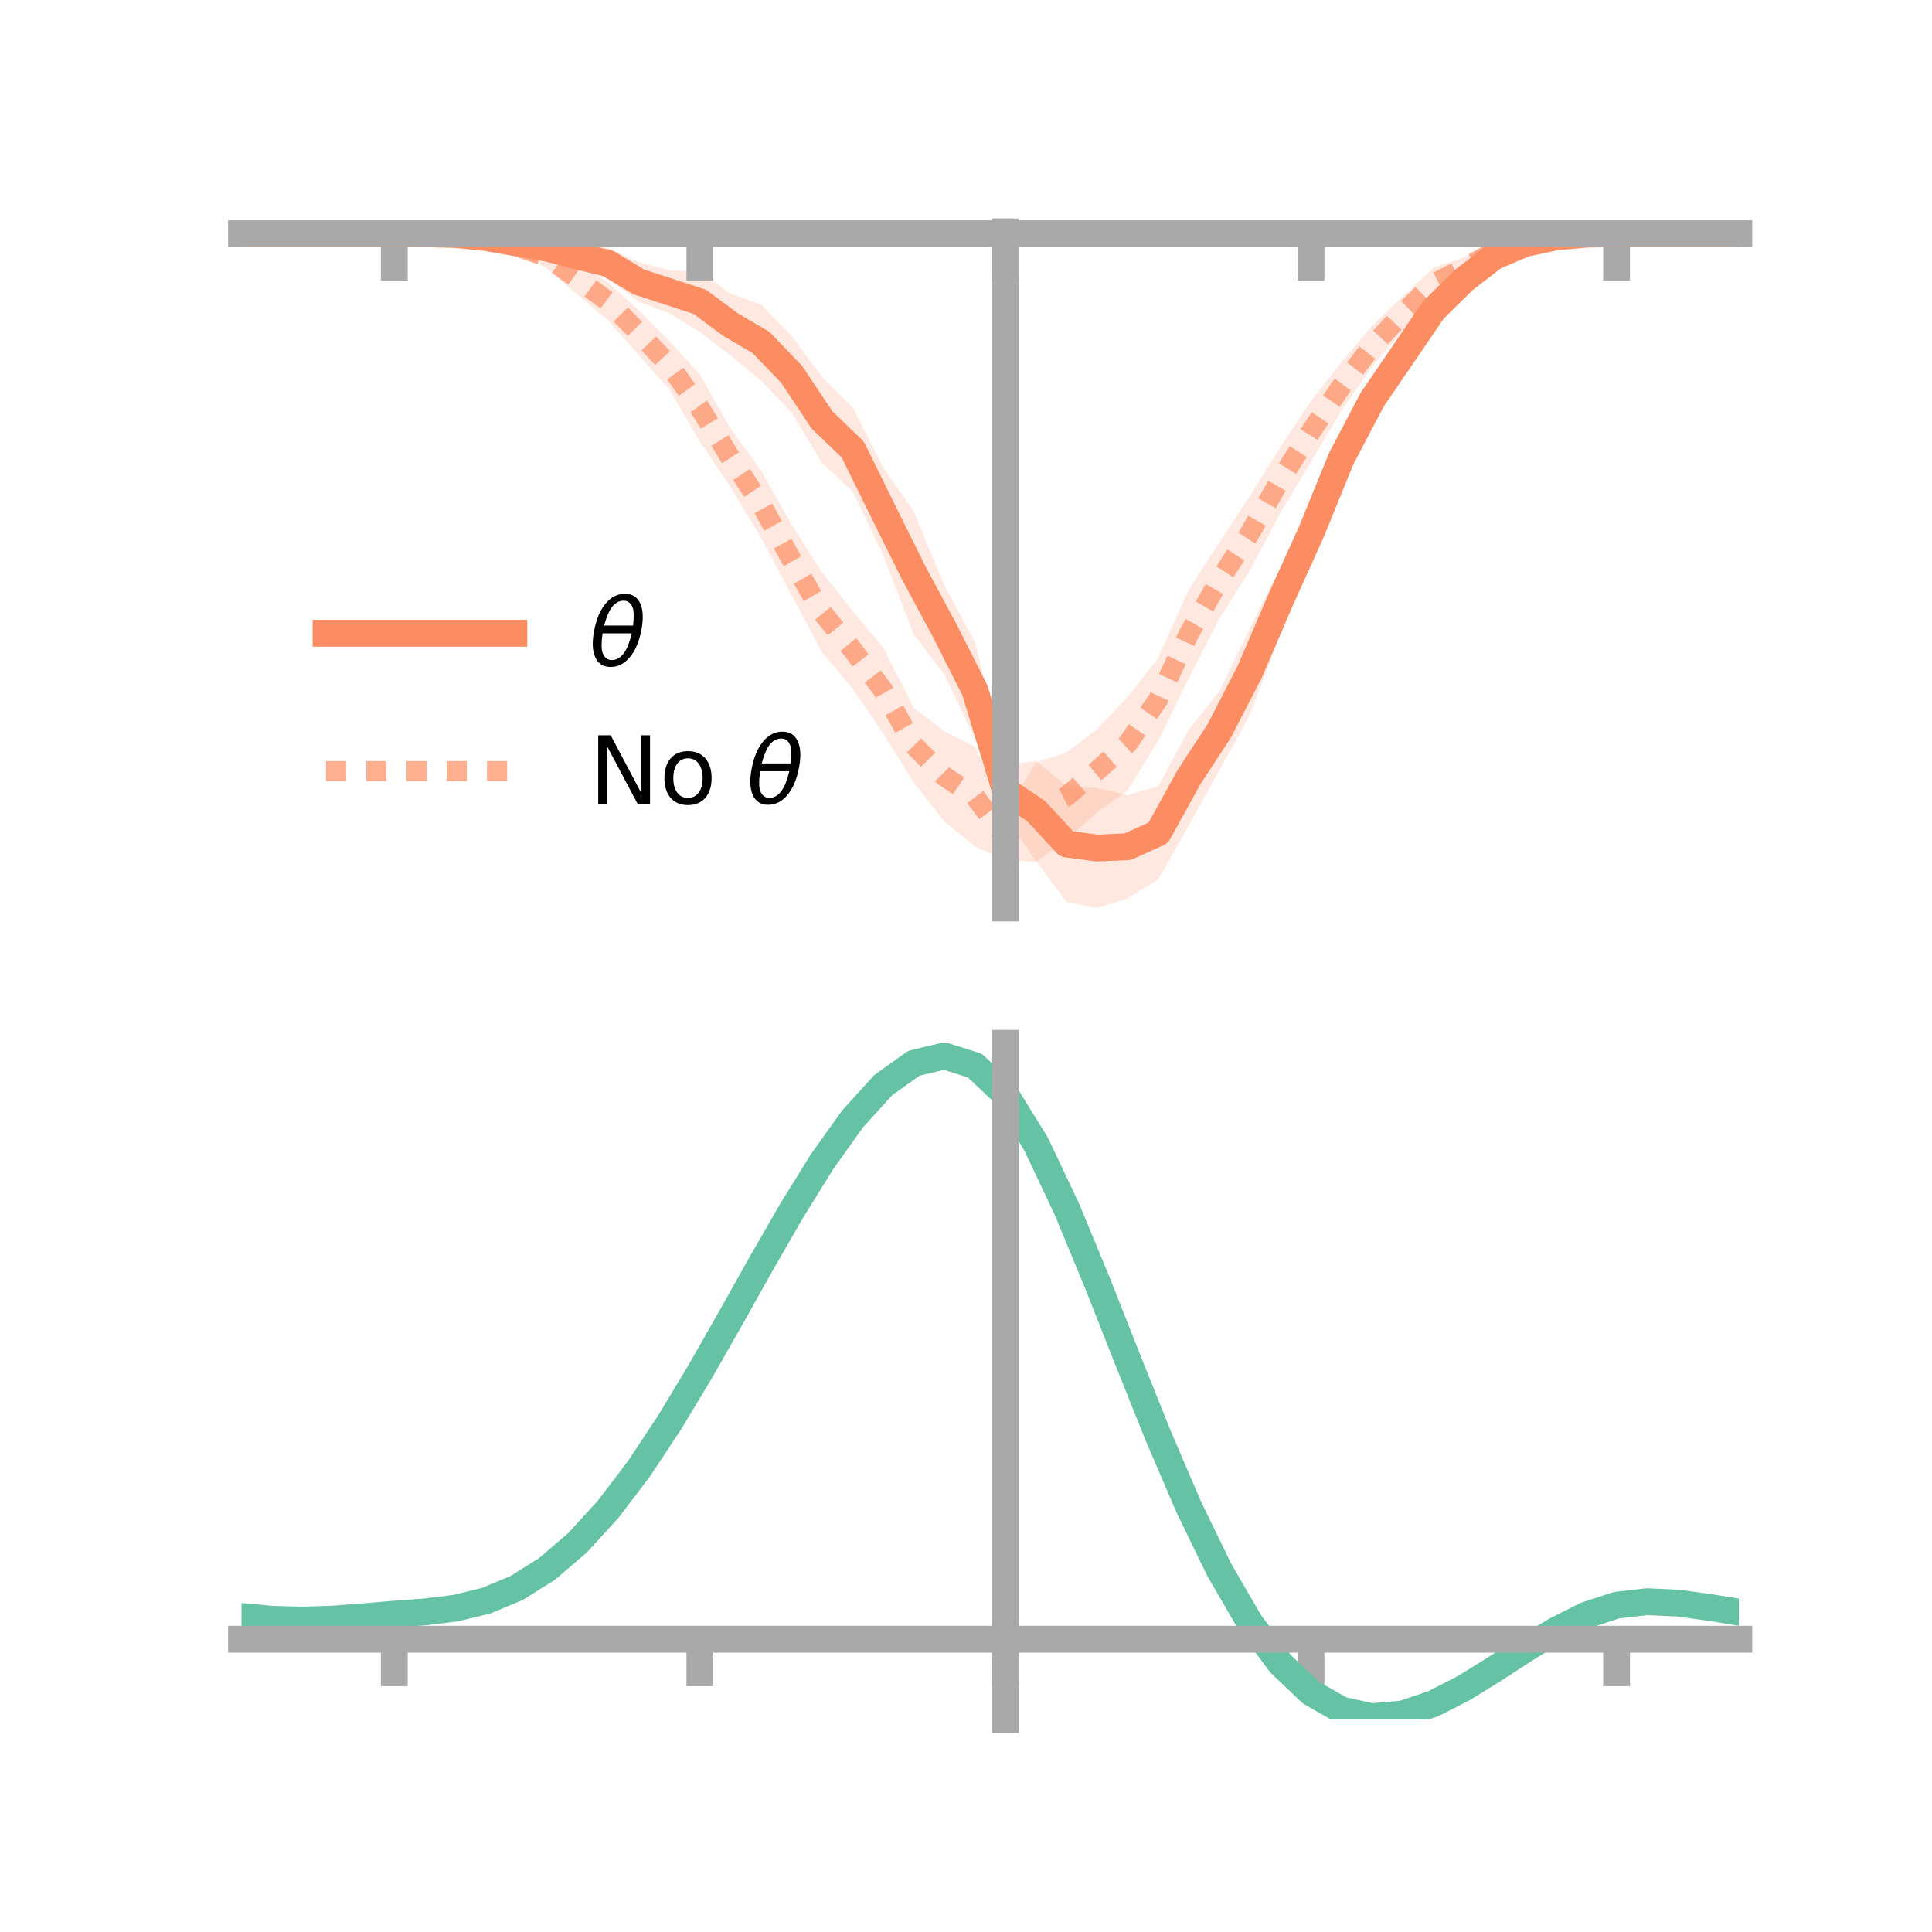 <?xml version="1.0" encoding="utf-8" standalone="no"?>
<!DOCTYPE svg PUBLIC "-//W3C//DTD SVG 1.1//EN"
  "http://www.w3.org/Graphics/SVG/1.1/DTD/svg11.dtd">
<!-- Created with matplotlib (https://matplotlib.org/) -->
<svg height="144pt" version="1.1" viewBox="0 0 144 144" width="144pt" xmlns="http://www.w3.org/2000/svg" xmlns:xlink="http://www.w3.org/1999/xlink">
 <defs>
  <style type="text/css">*{stroke-linecap:butt;stroke-linejoin:round;}</style>
 </defs>
 <g id="figure_1">
  <g id="patch_1">
   <path d="M 0 144 
L 144 144 
L 144 0 
L 0 0 
z
" style="fill:none;"/>
  </g>
  <g id="axes_1">
   <g id="patch_2">
    <path d="M 18 67.68 
L 129.6 67.68 
L 129.6 17.28 
L 18 17.28 
z
" style="fill:none;"/>
   </g>
   <g id="PolyCollection_1">
    <path clip-path="url(#p1392ed7f83)" d="M 18 17.42 
L 18 17.42 
L 20.278 17.42 
L 22.555 17.42 
L 24.833 17.42 
L 27.11 17.42 
L 29.388 17.42 
L 31.665 17.365 
L 33.943 17.28 
L 36.22 17.411 
L 38.498 17.55 
L 40.776 17.635 
L 43.053 18.163 
L 45.331 18.481 
L 47.608 19.546 
L 49.886 20.147 
L 52.163 20.255 
L 54.441 21.892 
L 56.718 22.697 
L 58.996 25.041 
L 61.273 28.102 
L 63.551 30.36 
L 65.829 34.857 
L 68.106 38.124 
L 70.384 43.624 
L 72.661 47.843 
L 74.939 57.009 
L 77.216 56.721 
L 79.494 58.58 
L 81.771 58.741 
L 84.049 59.261 
L 86.327 58.604 
L 88.604 54.384 
L 90.882 51.522 
L 93.159 46.811 
L 95.437 42.245 
L 97.714 37.317 
L 99.992 32.397 
L 102.269 28.201 
L 104.547 25.208 
L 106.824 22.044 
L 109.102 20.004 
L 111.38 18.55 
L 113.657 17.835 
L 115.935 17.455 
L 118.212 17.391 
L 120.49 17.42 
L 122.767 17.42 
L 125.045 17.42 
L 127.322 17.42 
L 129.6 17.42 
L 129.6 17.42 
L 129.6 17.42 
L 127.322 17.42 
L 125.045 17.42 
L 122.767 17.42 
L 120.49 17.42 
L 118.212 17.516 
L 115.935 17.872 
L 113.657 18.471 
L 111.38 19.676 
L 109.102 21.739 
L 106.824 24.196 
L 104.547 27.715 
L 102.269 31.397 
L 99.992 35.864 
L 97.714 42.095 
L 95.437 47.233 
L 93.159 53.278 
L 90.882 57.41 
L 88.604 61.525 
L 86.327 65.551 
L 84.049 66.963 
L 81.771 67.68 
L 79.494 67.235 
L 77.216 64.168 
L 74.939 60.842 
L 72.661 55.039 
L 70.384 50.266 
L 68.106 47.29 
L 65.829 41.373 
L 63.551 36.631 
L 61.273 34.513 
L 58.996 30.745 
L 56.718 28.354 
L 54.441 26.489 
L 52.163 24.737 
L 49.886 23.361 
L 47.608 22.477 
L 45.331 20.796 
L 43.053 20.013 
L 40.776 19.359 
L 38.498 18.666 
L 36.22 18.002 
L 33.943 17.673 
L 31.665 17.482 
L 29.388 17.42 
L 27.11 17.42 
L 24.833 17.42 
L 22.555 17.42 
L 20.278 17.42 
L 18 17.42 
z
" style="fill:#fc8d62;fill-opacity:0.2;"/>
   </g>
   <g id="PolyCollection_2">
    <path clip-path="url(#p1392ed7f83)" d="M 18 17.42 
L 18 17.42 
L 20.278 17.42 
L 22.555 17.42 
L 24.833 17.42 
L 27.11 17.42 
L 29.388 17.419 
L 31.665 17.356 
L 33.943 17.287 
L 36.22 17.293 
L 38.498 17.833 
L 40.776 18.285 
L 43.053 19.615 
L 45.331 21.052 
L 47.608 23.132 
L 49.886 25.416 
L 52.163 27.912 
L 54.441 31.93 
L 56.718 35.069 
L 58.996 39.085 
L 61.273 42.685 
L 63.551 45.54 
L 65.829 48.268 
L 68.106 52.754 
L 70.384 54.5 
L 72.661 55.653 
L 74.939 60.666 
L 77.216 56.816 
L 79.494 56.089 
L 81.771 54.345 
L 84.049 51.937 
L 86.327 49.062 
L 88.604 43.947 
L 90.882 40.444 
L 93.159 36.961 
L 95.437 33.309 
L 97.714 29.889 
L 99.992 26.977 
L 102.269 24.29 
L 104.547 22.093 
L 106.824 19.965 
L 109.102 19.183 
L 111.38 18.104 
L 113.657 17.697 
L 115.935 17.397 
L 118.212 17.361 
L 120.49 17.418 
L 122.767 17.42 
L 125.045 17.42 
L 127.322 17.42 
L 129.6 17.42 
L 129.6 17.42 
L 129.6 17.42 
L 127.322 17.42 
L 125.045 17.42 
L 122.767 17.42 
L 120.49 17.422 
L 118.212 17.528 
L 115.935 17.814 
L 113.657 18.532 
L 111.38 19.378 
L 109.102 20.844 
L 106.824 22.338 
L 104.547 24.645 
L 102.269 27.339 
L 99.992 30.581 
L 97.714 34.418 
L 95.437 38.219 
L 93.159 42.504 
L 90.882 46.091 
L 88.604 50.556 
L 86.327 55.188 
L 84.049 58.917 
L 81.771 60.537 
L 79.494 62.606 
L 77.216 64.243 
L 74.939 64.108 
L 72.661 63.093 
L 70.384 61.228 
L 68.106 58.328 
L 65.829 54.638 
L 63.551 51.327 
L 61.273 48.613 
L 58.996 44.348 
L 56.718 40.057 
L 54.441 36.29 
L 52.163 32.916 
L 49.886 29.023 
L 47.608 26.477 
L 45.331 23.903 
L 43.053 21.973 
L 40.776 19.997 
L 38.498 18.905 
L 36.22 18.111 
L 33.943 17.722 
L 31.665 17.509 
L 29.388 17.42 
L 27.11 17.42 
L 24.833 17.42 
L 22.555 17.42 
L 20.278 17.42 
L 18 17.42 
z
" style="fill:#fc8d62;fill-opacity:0.2;"/>
   </g>
   <g id="matplotlib.axis_1">
    <g id="xtick_1">
     <g id="line2d_1">
      <defs>
       <path d="M 0 0 
L 0 3.5 
" id="m49527ca61f" style="stroke:#a9a9a9;stroke-width:2;"/>
      </defs>
      <g>
       <use style="fill:#a9a9a9;stroke:#a9a9a9;stroke-width:2;" x="29.388" xlink:href="#m49527ca61f" y="17.42"/>
      </g>
     </g>
    </g>
    <g id="xtick_2">
     <g id="line2d_2">
      <g>
       <use style="fill:#a9a9a9;stroke:#a9a9a9;stroke-width:2;" x="52.163" xlink:href="#m49527ca61f" y="17.42"/>
      </g>
     </g>
    </g>
    <g id="xtick_3">
     <g id="line2d_3">
      <g>
       <use style="fill:#a9a9a9;stroke:#a9a9a9;stroke-width:2;" x="74.939" xlink:href="#m49527ca61f" y="17.42"/>
      </g>
     </g>
    </g>
    <g id="xtick_4">
     <g id="line2d_4">
      <g>
       <use style="fill:#a9a9a9;stroke:#a9a9a9;stroke-width:2;" x="97.714" xlink:href="#m49527ca61f" y="17.42"/>
      </g>
     </g>
    </g>
    <g id="xtick_5">
     <g id="line2d_5">
      <g>
       <use style="fill:#a9a9a9;stroke:#a9a9a9;stroke-width:2;" x="120.49" xlink:href="#m49527ca61f" y="17.42"/>
      </g>
     </g>
    </g>
   </g>
   <g id="matplotlib.axis_2"/>
   <g id="line2d_6">
    <path clip-path="url(#p1392ed7f83)" d="M 18 17.42 
L 20.278 17.42 
L 22.555 17.42 
L 24.833 17.42 
L 27.11 17.42 
L 29.388 17.42 
L 31.665 17.423 
L 33.943 17.477 
L 36.22 17.706 
L 38.498 18.108 
L 40.776 18.497 
L 43.053 19.088 
L 45.331 19.638 
L 47.608 21.012 
L 49.886 21.754 
L 52.163 22.496 
L 54.441 24.191 
L 56.718 25.525 
L 58.996 27.893 
L 61.273 31.307 
L 63.551 33.495 
L 65.829 38.115 
L 68.106 42.707 
L 70.384 46.945 
L 72.661 51.441 
L 74.939 58.925 
L 77.216 60.445 
L 79.494 62.907 
L 81.771 63.211 
L 84.049 63.112 
L 86.327 62.078 
L 88.604 57.955 
L 90.882 54.466 
L 93.159 50.045 
L 95.437 44.739 
L 97.714 39.706 
L 99.992 34.13 
L 102.269 29.799 
L 104.547 26.461 
L 106.824 23.12 
L 109.102 20.871 
L 111.38 19.113 
L 113.657 18.153 
L 115.935 17.663 
L 118.212 17.453 
L 120.49 17.42 
L 122.767 17.42 
L 125.045 17.42 
L 127.322 17.42 
L 129.6 17.42 
" style="fill:none;stroke:#fc8d62;stroke-linecap:square;stroke-width:2;"/>
   </g>
   <g id="line2d_7">
    <path clip-path="url(#p1392ed7f83)" d="M 18 17.42 
L 20.278 17.42 
L 22.555 17.42 
L 24.833 17.42 
L 27.11 17.42 
L 29.388 17.42 
L 31.665 17.433 
L 33.943 17.504 
L 36.22 17.702 
L 38.498 18.369 
L 40.776 19.141 
L 43.053 20.794 
L 45.331 22.478 
L 47.608 24.805 
L 49.886 27.22 
L 52.163 30.414 
L 54.441 34.11 
L 56.718 37.563 
L 58.996 41.716 
L 61.273 45.649 
L 63.551 48.433 
L 65.829 51.453 
L 68.106 55.541 
L 70.384 57.864 
L 72.661 59.373 
L 74.939 62.387 
L 77.216 60.529 
L 79.494 59.347 
L 81.771 57.441 
L 84.049 55.427 
L 86.327 52.125 
L 88.604 47.251 
L 90.882 43.267 
L 93.159 39.733 
L 95.437 35.764 
L 97.714 32.154 
L 99.992 28.779 
L 102.269 25.815 
L 104.547 23.369 
L 106.824 21.152 
L 109.102 20.014 
L 111.38 18.741 
L 113.657 18.115 
L 115.935 17.606 
L 118.212 17.444 
L 120.49 17.42 
L 122.767 17.42 
L 125.045 17.42 
L 127.322 17.42 
L 129.6 17.42 
" style="fill:none;stroke:#fc8d62;stroke-dasharray:1.5,1.5;stroke-dashoffset:0;stroke-opacity:0.7;stroke-width:1.5;"/>
   </g>
   <g id="patch_3">
    <path d="M 74.939 67.68 
L 74.939 17.28 
" style="fill:none;stroke:#a9a9a9;stroke-linecap:square;stroke-linejoin:miter;stroke-width:2;"/>
   </g>
   <g id="patch_4">
    <path d="M 129.6 67.68 
L 129.6 17.28 
" style="fill:none;"/>
   </g>
   <g id="patch_5">
    <path d="M 18 17.42 
L 129.6 17.42 
" style="fill:none;stroke:#a9a9a9;stroke-linecap:square;stroke-linejoin:miter;stroke-width:2;"/>
   </g>
   <g id="patch_6">
    <path d="M 18 17.28 
L 129.6 17.28 
" style="fill:none;"/>
   </g>
   <g id="legend_1">
    <g id="line2d_8">
     <path d="M 24.3 47.2 
L 38.3 47.2 
" style="fill:none;stroke:#fc8d62;stroke-linecap:square;stroke-width:2;"/>
    </g>
    <g id="line2d_9"/>
    <g id="text_1">
     <!-- $\theta$ -->
     <g transform="translate(43.9 49.65)scale(0.07 -0.07)">
      <defs>
       <path d="M 45.516 34.672 
L 14.453 34.672 
Q 12.359 20.062 14.5 13.875 
Q 17.188 6.25 24.469 6.25 
Q 31.781 6.25 37.359 13.922 
Q 42.234 20.656 45.516 34.672 
z
M 47.016 42.969 
Q 48.344 56.844 46.625 61.719 
Q 43.953 69.438 36.766 69.438 
Q 29.297 69.438 23.828 61.812 
Q 19.531 55.672 16.156 42.969 
z
M 38.188 76.766 
Q 49.906 76.766 54.594 66.406 
Q 59.281 56.109 55.719 37.844 
Q 52.203 19.625 43.453 9.281 
Q 34.766 -1.125 23.047 -1.125 
Q 11.281 -1.125 6.641 9.281 
Q 2 19.625 5.516 37.844 
Q 9.078 56.109 17.719 66.406 
Q 26.422 76.766 38.188 76.766 
z
" id="DejaVuSans-Oblique-952"/>
      </defs>
      <use transform="translate(0 0.234)" xlink:href="#DejaVuSans-Oblique-952"/>
     </g>
    </g>
    <g id="line2d_10">
     <path d="M 24.3 57.474 
L 38.3 57.474 
" style="fill:none;stroke:#fc8d62;stroke-dasharray:1.5,1.5;stroke-dashoffset:0;stroke-opacity:0.7;stroke-width:1.5;"/>
    </g>
    <g id="line2d_11"/>
    <g id="text_2">
     <!-- No $\theta$ -->
     <g transform="translate(43.9 59.924)scale(0.07 -0.07)">
      <defs>
       <path d="M 9.812 72.906 
L 23.094 72.906 
L 55.422 11.922 
L 55.422 72.906 
L 64.984 72.906 
L 64.984 0 
L 51.703 0 
L 19.391 60.984 
L 19.391 0 
L 9.812 0 
z
" id="DejaVuSans-78"/>
       <path d="M 30.609 48.391 
Q 23.391 48.391 19.188 42.75 
Q 14.984 37.109 14.984 27.297 
Q 14.984 17.484 19.156 11.844 
Q 23.344 6.203 30.609 6.203 
Q 37.797 6.203 41.984 11.859 
Q 46.188 17.531 46.188 27.297 
Q 46.188 37.016 41.984 42.703 
Q 37.797 48.391 30.609 48.391 
z
M 30.609 56 
Q 42.328 56 49.016 48.375 
Q 55.719 40.766 55.719 27.297 
Q 55.719 13.875 49.016 6.219 
Q 42.328 -1.422 30.609 -1.422 
Q 18.844 -1.422 12.172 6.219 
Q 5.516 13.875 5.516 27.297 
Q 5.516 40.766 12.172 48.375 
Q 18.844 56 30.609 56 
z
" id="DejaVuSans-111"/>
       <path id="DejaVuSans-32"/>
      </defs>
      <use transform="translate(0 0.234)" xlink:href="#DejaVuSans-78"/>
      <use transform="translate(74.805 0.234)" xlink:href="#DejaVuSans-111"/>
      <use transform="translate(135.986 0.234)" xlink:href="#DejaVuSans-32"/>
      <use transform="translate(167.773 0.234)" xlink:href="#DejaVuSans-Oblique-952"/>
     </g>
    </g>
   </g>
  </g>
  <g id="axes_2">
   <g id="patch_7">
    <path d="M 18 128.16 
L 129.6 128.16 
L 129.6 77.76 
L 18 77.76 
z
" style="fill:none;"/>
   </g>
   <g id="PolyCollection_3">
    <path clip-path="url(#p132a84816e)" d="M 18 120.526 
L 18 120.444 
L 20.278 120.662 
L 22.555 120.726 
L 24.833 120.643 
L 27.11 120.461 
L 29.388 120.259 
L 31.665 120.086 
L 33.943 119.802 
L 36.22 119.244 
L 38.498 118.287 
L 40.776 116.838 
L 43.053 114.844 
L 45.331 112.298 
L 47.608 109.231 
L 49.886 105.712 
L 52.163 101.842 
L 54.441 97.751 
L 56.718 93.592 
L 58.996 89.542 
L 61.273 85.789 
L 63.551 82.532 
L 65.829 79.974 
L 68.106 78.318 
L 70.384 77.76 
L 72.661 78.49 
L 74.939 80.677 
L 77.216 84.411 
L 79.494 89.29 
L 81.771 94.867 
L 84.049 100.725 
L 86.327 106.499 
L 88.604 111.887 
L 90.882 116.657 
L 93.159 120.642 
L 95.437 123.747 
L 97.714 125.939 
L 99.992 127.245 
L 102.269 127.744 
L 104.547 127.549 
L 106.824 126.799 
L 109.102 125.65 
L 111.38 124.265 
L 113.657 122.806 
L 115.935 121.433 
L 118.212 120.299 
L 120.49 119.555 
L 122.767 119.298 
L 125.045 119.41 
L 127.322 119.726 
L 129.6 120.108 
L 129.6 120.216 
L 129.6 120.216 
L 127.322 119.861 
L 125.045 119.564 
L 122.767 119.464 
L 120.49 119.726 
L 118.212 120.477 
L 115.935 121.635 
L 113.657 123.05 
L 111.38 124.559 
L 109.102 125.992 
L 106.824 127.177 
L 104.547 127.951 
L 102.269 128.16 
L 99.992 127.673 
L 97.714 126.39 
L 95.437 124.249 
L 93.159 121.233 
L 90.882 117.373 
L 88.604 112.757 
L 86.327 107.539 
L 84.049 101.944 
L 81.771 96.26 
L 79.494 90.844 
L 77.216 86.102 
L 74.939 82.475 
L 72.661 80.355 
L 70.384 79.65 
L 68.106 80.19 
L 65.829 81.787 
L 63.551 84.248 
L 61.273 87.373 
L 58.996 90.968 
L 56.718 94.841 
L 54.441 98.81 
L 52.163 102.711 
L 49.886 106.399 
L 47.608 109.752 
L 45.331 112.678 
L 43.053 115.115 
L 40.776 117.035 
L 38.498 118.444 
L 36.22 119.382 
L 33.943 119.927 
L 31.665 120.202 
L 29.388 120.364 
L 27.11 120.55 
L 24.833 120.714 
L 22.555 120.784 
L 20.278 120.724 
L 18 120.526 
z
" style="fill:#66c2a5;fill-opacity:0.2;"/>
   </g>
   <g id="matplotlib.axis_3">
    <g id="xtick_6">
     <g id="line2d_12">
      <g>
       <use style="fill:#a9a9a9;stroke:#a9a9a9;stroke-width:2;" x="29.388" xlink:href="#m49527ca61f" y="122.178"/>
      </g>
     </g>
    </g>
    <g id="xtick_7">
     <g id="line2d_13">
      <g>
       <use style="fill:#a9a9a9;stroke:#a9a9a9;stroke-width:2;" x="52.163" xlink:href="#m49527ca61f" y="122.178"/>
      </g>
     </g>
    </g>
    <g id="xtick_8">
     <g id="line2d_14">
      <g>
       <use style="fill:#a9a9a9;stroke:#a9a9a9;stroke-width:2;" x="74.939" xlink:href="#m49527ca61f" y="122.178"/>
      </g>
     </g>
    </g>
    <g id="xtick_9">
     <g id="line2d_15">
      <g>
       <use style="fill:#a9a9a9;stroke:#a9a9a9;stroke-width:2;" x="97.714" xlink:href="#m49527ca61f" y="122.178"/>
      </g>
     </g>
    </g>
    <g id="xtick_10">
     <g id="line2d_16">
      <g>
       <use style="fill:#a9a9a9;stroke:#a9a9a9;stroke-width:2;" x="120.49" xlink:href="#m49527ca61f" y="122.178"/>
      </g>
     </g>
    </g>
   </g>
   <g id="matplotlib.axis_4"/>
   <g id="line2d_17">
    <path clip-path="url(#p132a84816e)" d="M 18 120.485 
L 20.278 120.693 
L 22.555 120.755 
L 24.833 120.678 
L 27.11 120.506 
L 29.388 120.311 
L 31.665 120.144 
L 33.943 119.865 
L 36.22 119.313 
L 38.498 118.365 
L 40.776 116.936 
L 43.053 114.979 
L 45.331 112.488 
L 47.608 109.492 
L 49.886 106.056 
L 52.163 102.277 
L 54.441 98.28 
L 56.718 94.217 
L 58.996 90.255 
L 61.273 86.581 
L 63.551 83.39 
L 65.829 80.881 
L 68.106 79.254 
L 70.384 78.705 
L 72.661 79.423 
L 74.939 81.576 
L 77.216 85.256 
L 79.494 90.067 
L 81.771 95.564 
L 84.049 101.334 
L 86.327 107.019 
L 88.604 112.322 
L 90.882 117.015 
L 93.159 120.938 
L 95.437 123.998 
L 97.714 126.164 
L 99.992 127.459 
L 102.269 127.952 
L 104.547 127.75 
L 106.824 126.988 
L 109.102 125.821 
L 111.38 124.412 
L 113.657 122.928 
L 115.935 121.534 
L 118.212 120.388 
L 120.49 119.64 
L 122.767 119.381 
L 125.045 119.487 
L 127.322 119.793 
L 129.6 120.162 
" style="fill:none;stroke:#66c2a5;stroke-linecap:square;stroke-width:2;"/>
   </g>
   <g id="patch_8">
    <path d="M 74.939 128.16 
L 74.939 77.76 
" style="fill:none;stroke:#a9a9a9;stroke-linecap:square;stroke-linejoin:miter;stroke-width:2;"/>
   </g>
   <g id="patch_9">
    <path d="M 129.6 128.16 
L 129.6 77.76 
" style="fill:none;"/>
   </g>
   <g id="patch_10">
    <path d="M 18 122.178 
L 129.6 122.178 
" style="fill:none;stroke:#a9a9a9;stroke-linecap:square;stroke-linejoin:miter;stroke-width:2;"/>
   </g>
   <g id="patch_11">
    <path d="M 18 77.76 
L 129.6 77.76 
" style="fill:none;"/>
   </g>
  </g>
 </g>
 <defs>
  <clipPath id="p1392ed7f83">
   <rect height="50.4" width="111.6" x="18" y="17.28"/>
  </clipPath>
  <clipPath id="p132a84816e">
   <rect height="50.4" width="111.6" x="18" y="77.76"/>
  </clipPath>
 </defs>
</svg>
